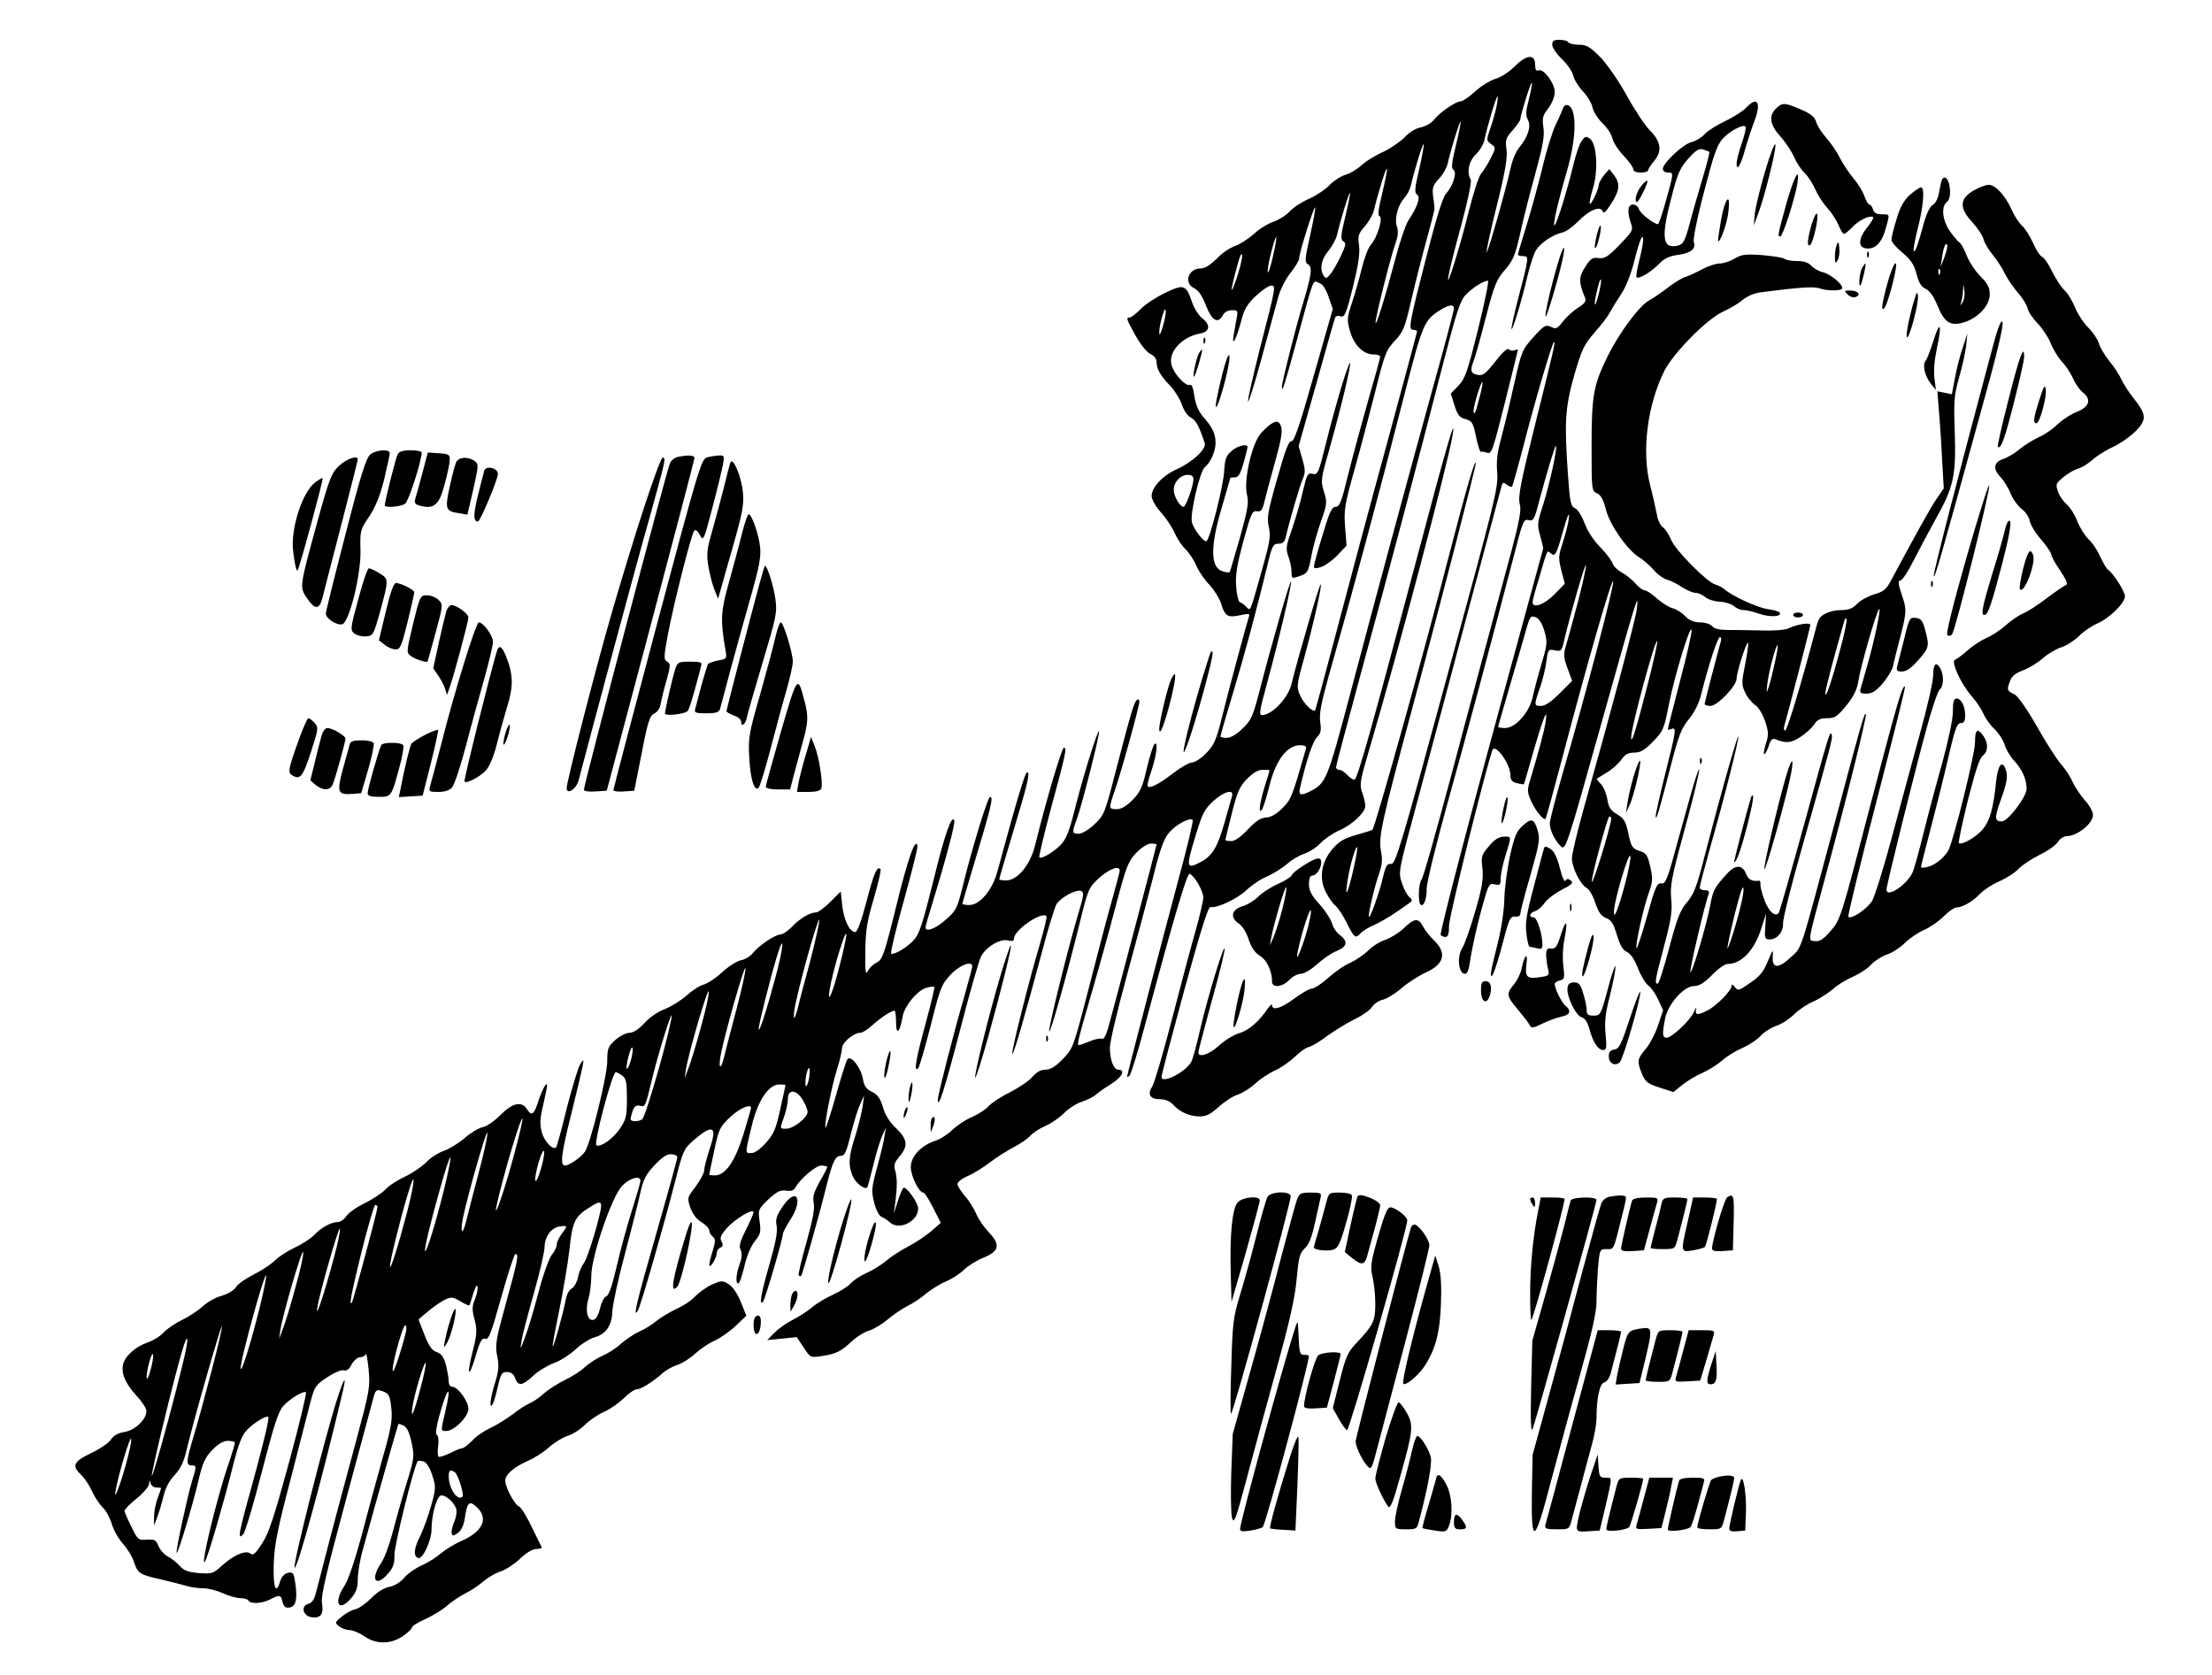 <?xml version="1.0" encoding="UTF-8" standalone="no"?>
<svg
   version="1.0"
   width="700pt"
   height="530pt"
   viewBox="0 0 900 575"
   preserveAspectRatio="xMidYMid meet"
   id="svg129"
   sodipodi:docname="sare-logo.svg"
   inkscape:version="1.3.1 (91b66b0783, 2023-11-16, custom)"
   xmlns:inkscape="http://www.inkscape.org/namespaces/inkscape"
   xmlns:sodipodi="http://sodipodi.sourceforge.net/DTD/sodipodi-0.dtd"
   xmlns="http://www.w3.org/2000/svg"
   xmlns:svg="http://www.w3.org/2000/svg">
  <defs
     id="defs129" />
  <sodipodi:namedview
     id="namedview129"
     pagecolor="#ffffff"
     bordercolor="#666666"
     borderopacity="1.0"
     inkscape:showpageshadow="2"
     inkscape:pageopacity="0.0"
     inkscape:pagecheckerboard="0"
     inkscape:deskcolor="#d1d1d1"
     inkscape:document-units="pt"
     inkscape:zoom="0.77380952"
     inkscape:cx="533.07693"
     inkscape:cy="420"
     inkscape:window-width="1600"
     inkscape:window-height="855"
     inkscape:window-x="0"
     inkscape:window-y="45"
     inkscape:window-maximized="1"
     inkscape:current-layer="svg129" />
  <g
     transform="matrix(0.1,0,0,-0.1,-96.429,866.989)"
     fill="#000000"
     stroke="none"
     id="g129">
    <path
       d="m 7280,9020 c 0,-12 18,-38 39,-58 22,-21 43,-51 46,-67 4,-17 22,-46 40,-65 18,-19 36,-49 39,-66 4,-17 22,-46 41,-64 19,-18 37,-46 40,-62 4,-16 24,-48 46,-70 21,-23 39,-47 39,-55 0,-8 12,-13 30,-13 17,0 30,4 30,9 0,5 12,23 26,40 32,39 26,78 -20,124 -18,18 -59,79 -91,137 -32,59 -80,128 -108,158 -44,44 -57,52 -89,52 -20,0 -40,5 -43,10 -3,6 -19,10 -36,10 -23,0 -29,-4 -29,-20 z"
       id="path1" />
    <path
       d="m 7126,8931 c -21,-21 -55,-44 -78,-50 -22,-7 -59,-30 -83,-52 -23,-21 -49,-39 -57,-39 -20,0 -87,-46 -110,-76 -10,-13 -34,-26 -52,-30 -20,-3 -48,-20 -67,-41 -19,-19 -59,-46 -89,-60 -30,-13 -68,-37 -85,-52 -16,-16 -46,-34 -66,-40 -20,-6 -49,-25 -65,-42 -16,-17 -53,-42 -82,-55 -30,-13 -66,-36 -80,-52 -15,-16 -45,-35 -66,-42 -22,-7 -58,-29 -80,-50 -23,-20 -57,-42 -77,-49 -19,-6 -53,-29 -74,-51 -26,-26 -48,-40 -65,-40 -52,0 -71,-61 -26,-81 16,-8 32,-31 47,-70 25,-63 49,-76 69,-39 6,12 21,20 36,20 25,0 26,-2 19,-37 -4,-21 -9,-51 -12,-68 -7,-49 13,-8 31,60 12,48 24,69 60,103 25,23 52,42 62,42 20,0 21,1 -46,-258 -28,-112 -50,-208 -48,-214 2,-6 28,76 57,183 29,107 59,217 67,246 8,28 30,71 49,95 19,24 35,50 35,58 0,22 60,213 65,208 3,-2 -7,-53 -20,-113 -22,-98 -23,-110 -9,-118 19,-11 15,-42 -21,-162 -29,-95 -85,-318 -85,-336 0,-29 11,6 64,201 69,254 61,231 87,221 15,-5 28,-24 39,-57 l 17,-49 -77,-270 c -58,-205 -80,-269 -91,-268 -11,2 -26,-37 -58,-152 -39,-136 -43,-161 -34,-198 8,-37 4,-61 -29,-177 -50,-177 -45,-164 -63,-147 -8,9 -20,17 -26,19 -6,2 -13,30 -15,63 -4,47 3,87 29,185 31,112 36,125 55,122 17,-3 23,5 31,40 6,24 24,93 41,153 32,115 35,141 21,164 -11,16 -35,5 -74,-37 -38,-39 -74,-194 -59,-253 8,-32 3,-59 -29,-175 -22,-76 -40,-139 -42,-140 -2,-2 -13,-1 -26,3 -52,13 -54,97 -6,259 19,65 35,120 35,121 0,2 8,3 19,3 14,0 22,14 35,58 9,32 16,61 16,65 0,15 -41,6 -65,-16 -22,-19 -27,-32 -30,-82 -2,-54 -56,-270 -71,-284 -9,-9 -53,47 -60,76 -9,34 32,207 52,224 24,20 44,65 44,99 0,37 -12,63 -51,107 -19,23 -30,49 -35,83 -5,35 -11,50 -19,46 -17,-6 -64,44 -74,81 -15,52 41,114 115,128 42,7 45,35 9,63 -14,11 -33,41 -41,66 -24,70 -33,73 -108,37 -36,-17 -81,-46 -100,-66 -19,-19 -40,-35 -46,-35 -15,0 -13,-6 25,-74 20,-36 46,-68 60,-74 15,-7 25,-20 25,-32 0,-29 16,-57 56,-98 18,-19 39,-53 47,-76 8,-24 23,-46 37,-53 20,-10 35,-39 56,-104 8,-23 -51,-78 -112,-105 -58,-26 -104,-74 -104,-110 0,-14 16,-42 38,-67 21,-23 46,-61 56,-84 10,-23 30,-52 43,-65 14,-13 34,-42 44,-66 10,-23 34,-59 54,-79 19,-20 40,-54 47,-75 16,-53 27,-60 78,-49 30,7 40,6 37,-2 -7,-19 -84,-303 -112,-417 -22,-89 -32,-111 -63,-142 -20,-21 -46,-38 -57,-38 -12,0 -47,-20 -79,-45 -56,-43 -93,-62 -102,-52 -3,3 4,32 16,66 21,63 27,122 11,105 -5,-5 -19,-49 -31,-99 -17,-76 -27,-96 -57,-127 -26,-26 -46,-38 -65,-38 -33,0 -34,1 -8,76 26,74 100,343 100,361 0,8 -4,12 -9,8 -12,-7 -26,-55 -87,-290 -44,-171 -47,-179 -86,-216 -24,-23 -51,-39 -65,-39 -27,0 -28,4 -7,61 23,64 95,351 90,356 -6,6 -68,-193 -101,-327 -19,-77 -34,-113 -53,-133 -29,-31 -81,-62 -89,-53 -3,2 19,92 47,198 60,220 66,248 53,248 -9,0 -74,-221 -118,-400 -20,-78 -71,-140 -117,-140 -15,0 -28,2 -28,5 0,3 25,88 55,188 61,202 72,247 58,247 -8,0 -44,-121 -121,-405 -20,-74 -71,-135 -113,-135 -16,0 -29,2 -29,5 0,3 25,88 55,188 61,203 72,247 58,247 -10,0 -74,-209 -114,-373 -20,-80 -25,-91 -67,-127 -41,-37 -82,-52 -82,-31 0,5 13,51 29,102 55,179 92,320 88,332 -9,29 -39,-54 -86,-248 -43,-173 -57,-215 -79,-238 -29,-31 -78,-60 -92,-55 -4,2 19,98 51,213 32,116 58,217 56,225 -7,39 -39,-51 -87,-248 -47,-191 -56,-215 -77,-225 -13,-6 -30,-21 -37,-34 -10,-20 -12,-8 -11,79 1,85 7,122 35,216 18,62 30,115 27,118 -14,14 -26,-13 -57,-131 -21,-81 -38,-125 -46,-125 -23,0 -46,48 -53,108 l -6,57 -42,-42 c -24,-24 -50,-43 -58,-43 -25,0 -67,-25 -99,-59 -17,-17 -37,-31 -46,-31 -22,0 -88,-45 -112,-75 -10,-13 -32,-27 -50,-30 -17,-4 -52,-26 -77,-50 -25,-23 -59,-45 -74,-49 -16,-4 -47,-24 -70,-45 -23,-20 -63,-45 -89,-55 -27,-10 -62,-34 -82,-57 -24,-25 -45,-39 -61,-39 -13,0 -39,-13 -57,-29 -30,-27 -33,-35 -33,-88 -1,-62 -68,-334 -91,-367 -16,-23 -64,-56 -81,-56 -21,0 -15,49 26,211 21,85 41,170 45,189 6,33 6,34 -8,14 -8,-12 -33,-92 -55,-178 -21,-87 -41,-160 -44,-162 -13,-13 -49,25 -58,61 -9,32 -8,55 5,110 9,39 16,74 16,80 0,20 -18,-12 -35,-62 -18,-57 -28,-64 -47,-33 -21,33 -59,25 -107,-24 -24,-24 -56,-47 -73,-50 -16,-3 -49,-23 -73,-44 -24,-21 -62,-44 -84,-52 -22,-7 -55,-28 -73,-47 -18,-18 -57,-45 -86,-58 -30,-14 -66,-37 -80,-53 -15,-15 -53,-40 -85,-56 -32,-15 -65,-39 -74,-52 -8,-13 -24,-24 -35,-24 -27,0 -68,-23 -97,-54 -14,-14 -49,-37 -78,-50 -29,-14 -65,-37 -80,-52 -16,-16 -54,-41 -86,-57 -32,-16 -65,-39 -73,-52 -8,-13 -34,-28 -58,-35 -24,-6 -59,-26 -77,-43 -19,-17 -56,-42 -82,-54 -27,-13 -61,-36 -76,-51 -14,-16 -43,-34 -64,-41 -50,-17 -94,-55 -102,-90 -8,-38 9,-77 55,-128 22,-23 40,-51 40,-62 0,-34 -46,-78 -89,-85 -26,-4 -44,-14 -55,-30 -8,-14 -45,-39 -81,-56 -73,-35 -80,-52 -39,-90 14,-14 33,-43 43,-66 10,-22 30,-52 43,-65 14,-13 30,-43 37,-67 7,-24 27,-60 45,-80 18,-20 39,-54 45,-74 16,-48 22,-52 111,-72 41,-10 89,-22 106,-27 17,-5 46,-9 66,-9 20,0 55,-9 79,-20 24,-11 56,-20 71,-20 15,0 30,-4 33,-10 9,-15 56,-12 89,5 38,20 43,19 50,-11 5,-19 12,-25 29,-22 25,3 33,36 22,103 -5,37 -9,42 -29,38 -14,-3 -26,-15 -32,-35 -17,-57 -29,-25 -26,72 3,78 15,140 69,345 35,138 72,279 81,315 16,60 21,68 67,98 28,19 57,31 67,29 13,-4 23,4 33,24 9,16 24,29 34,29 11,0 21,6 24,13 2,6 7,-22 11,-63 7,-71 4,-86 -52,-295 -33,-121 -81,-301 -107,-400 -25,-99 -51,-196 -56,-216 -6,-24 -16,-39 -30,-42 -33,-9 -22,-51 15,-55 36,-4 48,13 40,60 -4,28 19,126 97,415 56,208 106,395 112,416 8,32 13,37 31,31 33,-10 37,-17 43,-76 4,-44 -2,-80 -36,-198 -22,-80 -61,-221 -85,-314 -28,-103 -55,-184 -71,-207 -46,-70 -22,-109 29,-48 20,23 26,42 26,77 0,25 9,80 21,121 61,222 142,506 144,509 2,2 12,-1 23,-7 13,-7 23,-30 31,-69 12,-56 11,-63 -23,-173 -19,-62 -44,-152 -56,-198 -12,-46 -32,-100 -46,-120 -45,-66 -20,-100 30,-40 21,24 26,41 25,73 -2,35 81,370 95,383 3,3 13,2 24,-1 12,-4 25,-25 35,-56 15,-46 15,-54 -4,-122 -11,-40 -31,-96 -45,-125 -26,-51 -29,-83 -8,-90 18,-6 54,72 54,116 0,57 20,132 37,138 16,6 52,-23 63,-52 4,-11 1,-34 -7,-53 -8,-19 -13,-40 -11,-48 3,-12 6,-12 25,1 14,10 24,31 28,58 10,68 19,76 49,47 49,-45 25,-98 -59,-136 -29,-12 -68,-36 -87,-52 -18,-16 -53,-38 -78,-49 -25,-11 -57,-33 -71,-50 -15,-18 -39,-33 -60,-37 -22,-4 -50,-21 -74,-46 -21,-21 -50,-42 -64,-45 -15,-3 -40,-17 -56,-30 -29,-24 -29,-25 -11,-40 11,-8 30,-15 42,-15 13,0 40,-11 60,-25 49,-34 107,-33 157,0 20,14 37,30 37,35 0,6 24,21 53,34 29,13 69,37 88,53 18,17 53,40 76,52 23,11 57,34 75,50 18,15 50,34 70,40 21,7 56,30 79,52 25,24 50,39 66,39 13,0 23,3 21,8 -2,4 -21,41 -41,83 -20,42 -43,79 -51,82 -18,7 -56,78 -56,105 0,25 35,55 91,80 26,11 64,35 85,54 22,20 56,41 77,48 21,6 53,27 71,45 18,18 53,42 78,53 25,11 61,36 81,56 20,20 44,36 53,36 17,0 63,29 104,65 14,13 41,28 61,34 20,7 52,27 71,45 19,18 54,42 79,53 24,11 63,38 87,61 l 43,41 -23,57 c -14,34 -33,62 -50,72 -24,15 -30,14 -67,-2 -22,-10 -52,-32 -68,-48 -15,-17 -50,-40 -78,-52 -27,-13 -64,-35 -82,-50 -17,-14 -47,-33 -67,-41 -20,-9 -53,-31 -74,-49 -20,-19 -55,-41 -77,-50 -22,-10 -53,-30 -70,-45 -16,-16 -55,-41 -85,-55 -30,-15 -68,-40 -85,-55 -16,-15 -41,-32 -55,-38 -14,-6 -46,-26 -71,-46 -26,-19 -66,-44 -90,-55 -24,-11 -57,-33 -73,-51 -17,-17 -35,-31 -41,-31 -6,0 -28,-9 -49,-20 -22,-10 -42,-17 -47,-15 -4,3 -5,22 -2,44 3,21 1,41 -5,45 -7,4 -3,31 10,79 34,123 52,132 23,12 -18,-77 -18,-75 5,-75 32,0 90,58 90,90 0,31 -43,90 -66,90 -8,0 -14,9 -14,21 0,11 -5,41 -11,66 -9,34 -18,47 -38,54 -20,7 -32,25 -50,71 l -24,62 39,33 c 22,18 52,39 68,47 26,12 32,12 63,-6 18,-11 35,-19 37,-17 1,2 9,24 16,49 8,25 15,38 17,28 2,-9 -2,-32 -10,-51 -12,-29 -13,-42 -2,-83 11,-43 10,-59 -6,-124 -27,-103 -19,-123 10,-27 18,63 26,77 40,72 14,-4 24,23 65,170 27,96 53,175 57,175 15,0 11,-22 -37,-196 -42,-152 -46,-174 -37,-218 8,-39 7,-60 -8,-108 -20,-63 -26,-116 -10,-88 5,8 14,41 21,72 12,51 16,58 37,58 16,0 27,-8 33,-25 13,-34 30,-31 73,9 20,19 58,42 84,52 27,9 66,35 89,56 22,21 57,43 77,49 47,13 71,48 73,108 1,25 24,132 52,236 28,105 56,217 63,250 11,48 22,70 56,106 31,33 51,46 68,45 14,0 25,-6 25,-12 0,-7 -38,-145 -85,-309 -81,-282 -98,-353 -75,-314 12,20 107,352 151,524 31,122 35,132 72,165 80,70 101,62 70,-28 -12,-37 -23,-77 -23,-89 0,-12 -16,-42 -35,-68 -35,-45 -35,-47 -22,-86 9,-26 25,-47 45,-59 18,-11 32,-26 32,-34 0,-7 6,-19 14,-25 12,-10 12,-18 0,-58 -8,-25 -14,-51 -14,-57 1,-19 30,27 30,46 0,10 7,21 15,24 11,5 12,11 5,25 -8,14 -4,25 21,54 34,38 109,83 109,65 0,-6 -14,-38 -31,-72 -24,-47 -29,-66 -21,-82 6,-14 5,-32 -4,-56 -15,-41 -18,-80 -6,-80 5,0 16,32 25,71 10,43 28,84 43,102 22,27 25,36 19,79 -7,48 -6,50 35,90 35,32 48,39 72,36 20,-3 32,0 38,12 20,36 83,90 106,90 13,0 24,-3 24,-6 0,-4 -14,-31 -31,-60 -23,-42 -29,-60 -24,-87 5,-23 -5,-71 -30,-161 -20,-70 -34,-130 -31,-133 3,-4 8,-4 10,-2 5,6 70,234 101,359 28,111 37,130 64,130 12,0 21,22 37,88 12,48 29,103 38,122 l 16,35 -6,-45 c -4,-25 -17,-79 -30,-120 -28,-87 -29,-118 -10,-164 12,-28 52,-58 59,-44 2,1 12,41 24,88 11,47 28,101 36,120 l 16,35 -6,-35 c -2,-19 -16,-76 -30,-127 -23,-85 -24,-96 -12,-144 7,-28 20,-54 29,-57 8,-3 25,-14 36,-24 37,-33 114,5 114,57 0,22 -43,85 -59,85 -3,0 -14,-24 -23,-52 l -17,-53 6,45 c 8,65 8,101 -1,131 -6,20 -2,33 18,56 36,43 33,69 -13,114 -26,24 -45,54 -54,85 -11,37 -21,52 -45,64 -24,11 -32,24 -37,53 -8,46 -50,99 -63,79 -5,-7 -26,-73 -47,-148 -21,-74 -40,-133 -42,-130 -7,7 25,169 47,239 11,34 20,72 20,84 0,23 47,63 74,63 9,0 33,15 53,34 35,31 74,56 87,56 3,0 6,-21 6,-47 0,-55 15,-43 26,20 7,46 62,112 100,121 15,4 28,5 30,3 2,-2 -14,-69 -36,-150 -40,-146 -49,-200 -30,-181 5,5 28,84 51,174 39,156 44,167 82,208 38,39 87,57 87,32 0,-6 -16,-63 -34,-128 -38,-129 -106,-394 -106,-413 0,-44 27,39 90,281 39,151 78,287 86,301 19,38 78,73 109,65 18,-5 25,-2 25,8 0,34 112,111 132,91 3,-3 -10,-56 -28,-118 -42,-140 -117,-438 -111,-443 5,-5 52,158 118,405 26,101 55,193 62,205 19,28 80,61 100,53 13,-5 11,-19 -15,-104 -40,-135 -119,-455 -115,-467 4,-12 69,218 123,436 35,144 38,149 80,188 41,37 84,53 84,30 0,-6 -16,-65 -35,-133 -19,-67 -61,-228 -94,-357 -60,-231 -61,-234 -103,-277 -30,-31 -50,-43 -71,-43 -19,0 -36,-10 -53,-30 -14,-16 -54,-43 -89,-61 -35,-17 -74,-42 -87,-56 -12,-14 -43,-34 -68,-45 -25,-10 -61,-34 -80,-52 -19,-19 -51,-39 -70,-45 -58,-19 -100,-64 -100,-107 0,-36 33,-104 51,-104 5,0 23,-28 40,-62 l 31,-61 -39,-34 c -21,-18 -64,-47 -95,-63 -31,-16 -72,-43 -90,-59 -18,-15 -53,-37 -78,-48 -25,-11 -54,-30 -65,-43 -11,-12 -43,-32 -71,-45 -27,-12 -66,-35 -85,-51 -18,-16 -55,-39 -80,-52 -26,-13 -59,-37 -75,-53 l -28,-29 60,6 60,6 28,-42 c 27,-42 28,-42 74,-35 58,9 77,18 122,60 19,18 51,38 71,44 20,6 54,27 75,45 21,18 58,43 81,55 23,11 57,34 75,50 18,15 54,38 80,49 26,11 60,33 75,49 16,15 51,37 78,48 65,26 71,53 22,104 -19,20 -42,53 -51,75 -9,21 -29,54 -46,72 -16,19 -30,41 -30,49 0,8 19,23 43,33 23,10 63,35 89,55 26,20 69,47 95,61 26,13 57,34 68,46 11,13 39,31 62,41 24,10 58,34 77,53 19,19 52,40 73,46 21,7 47,20 58,30 11,10 39,29 63,44 42,26 56,56 27,56 -20,0 -35,40 -35,91 0,22 31,153 69,292 38,138 86,319 107,401 29,117 44,157 66,182 28,32 84,62 95,50 3,-3 -22,-110 -57,-238 -71,-265 -210,-798 -210,-806 0,-3 5,-1 10,4 6,6 35,100 64,210 115,429 170,614 180,611 19,-6 56,-69 56,-96 0,-14 -14,-73 -30,-131 -17,-58 -60,-219 -96,-359 -36,-140 -73,-265 -81,-278 -22,-33 -10,-53 30,-53 22,0 41,-8 53,-21 28,-31 68,-49 109,-49 27,0 45,9 78,39 23,21 58,44 78,50 20,7 52,27 71,45 19,18 55,42 80,53 24,11 60,36 80,55 19,19 45,38 59,41 13,4 47,24 74,45 28,20 76,50 108,66 32,15 65,38 73,51 9,13 29,27 45,30 16,4 51,25 77,48 26,22 70,50 98,63 74,33 86,79 33,130 -17,16 -37,41 -45,57 -19,36 -35,34 -79,-8 -20,-19 -53,-39 -73,-46 -21,-6 -53,-26 -72,-45 -19,-18 -52,-40 -72,-49 -21,-8 -60,-35 -88,-60 -28,-25 -59,-45 -68,-45 -10,0 -41,-18 -71,-40 -53,-40 -91,-51 -91,-28 0,7 -7,1 -17,-12 -34,-52 -79,-91 -116,-101 -21,-6 -58,-28 -82,-50 -40,-37 -85,-52 -85,-28 0,6 25,101 55,211 31,110 54,205 52,211 -5,15 -73,-212 -101,-334 -13,-59 -29,-116 -35,-127 -23,-42 -121,-92 -121,-61 0,8 42,167 93,354 66,240 97,339 106,337 26,-6 107,32 146,68 22,21 60,47 86,57 25,11 61,34 80,50 18,17 50,35 70,42 20,6 49,25 65,42 16,17 49,40 74,51 56,24 110,75 109,102 0,12 -6,36 -13,55 -11,31 -8,48 31,180 115,388 316,1147 337,1271 16,95 -23,-39 -128,-435 -197,-742 -259,-965 -271,-965 -7,0 -20,9 -30,20 -10,11 -24,20 -32,20 -7,0 -13,5 -13,11 0,6 47,182 104,392 110,401 221,820 331,1247 55,213 70,259 93,283 27,28 72,57 90,57 5,0 -13,-89 -40,-197 -43,-174 -53,-202 -80,-230 l -31,-32 15,-48 c 12,-39 21,-50 45,-56 27,-8 31,-15 43,-73 7,-34 16,-62 19,-60 3,2 15,0 26,-4 18,-6 23,9 72,204 29,116 53,213 53,215 0,2 -6,1 -14,-2 -7,-3 -18,-1 -23,4 -6,6 -27,-13 -55,-50 -40,-50 -50,-58 -72,-54 -29,6 -31,17 -15,60 6,15 28,94 49,176 34,130 43,152 77,191 33,38 42,58 62,147 12,56 40,166 62,245 30,110 38,152 33,187 -6,39 -3,50 20,79 15,20 26,48 26,66 0,35 -45,96 -66,88 -10,-4 -14,3 -14,24 0,44 -36,40 -84,-9 z m 59,-132 c -13,-50 -14,-67 -4,-85 14,-27 0,-69 -36,-113 -12,-14 -28,-51 -34,-81 -22,-98 -95,-353 -98,-344 -2,6 17,92 42,192 34,137 43,192 39,225 -6,39 -3,48 25,79 17,20 31,40 31,44 0,17 43,154 47,150 2,-2 -3,-32 -12,-67 z m -131,-26 c -4,-21 -15,-62 -25,-90 -18,-52 -17,-53 2,-67 20,-14 20,-14 -1,-57 -12,-24 -30,-53 -40,-64 -9,-11 -31,-78 -49,-150 -36,-146 -94,-331 -84,-270 3,22 27,118 53,212 27,100 43,178 38,185 -17,28 -8,74 21,102 16,15 32,42 35,59 9,46 48,177 53,177 2,0 1,-17 -3,-37 z m -166,-162 c -17,-71 -20,-94 -10,-100 16,-10 -2,-66 -31,-98 -13,-15 -39,-99 -77,-247 -72,-280 -77,-306 -56,-306 9,0 16,-3 16,-6 0,-3 -56,-211 -124,-462 -69,-251 -161,-596 -206,-767 -45,-170 -83,-311 -85,-313 -9,-9 -46,27 -60,59 -16,35 -16,40 13,145 40,146 76,304 70,309 -4,5 -91,-292 -119,-406 -12,-50 -65,-111 -106,-124 -30,-8 -30,-7 11,144 46,169 98,392 93,397 -4,5 -77,-247 -127,-441 -28,-108 -35,-124 -70,-157 -24,-24 -49,-38 -65,-38 -14,0 -25,3 -25,6 0,4 22,81 50,173 50,166 98,345 140,519 20,84 24,92 46,92 18,0 25,7 30,28 13,58 54,199 67,231 13,30 13,41 0,86 l -15,52 72,254 c 39,140 73,260 76,267 2,8 12,11 23,7 16,-5 22,8 50,119 22,90 29,137 25,169 -6,39 -3,48 23,78 17,19 33,48 37,64 15,64 49,175 53,171 3,-2 -6,-46 -18,-97 -16,-65 -20,-94 -12,-96 16,-6 -9,-88 -35,-117 -11,-11 -27,-55 -37,-96 -10,-41 -28,-104 -40,-140 -20,-60 -21,-69 -8,-115 16,-57 54,-95 96,-95 15,0 27,-4 27,-9 0,-5 -22,-85 -49,-178 -26,-92 -63,-228 -81,-300 -27,-111 -35,-133 -51,-133 -15,0 -25,-20 -48,-97 -17,-54 -33,-111 -37,-127 -7,-28 -6,-29 22,-22 16,4 46,25 68,47 l 39,41 -6,76 c -5,69 -2,90 38,232 24,85 62,229 85,320 38,152 44,168 79,205 34,36 41,52 66,160 15,66 43,176 62,245 19,69 35,130 34,135 0,6 -3,28 -6,50 -4,33 0,44 24,70 16,16 31,44 35,60 13,57 49,175 53,172 2,-2 -7,-46 -19,-96 z m -149,-96 c -19,-79 -20,-98 -9,-105 15,-9 2,-49 -35,-104 -11,-17 -36,-89 -54,-159 -40,-152 -79,-278 -80,-257 -1,19 62,270 82,325 10,28 11,48 5,65 -11,30 3,87 30,116 10,11 22,33 26,49 15,65 49,175 53,171 2,-2 -6,-47 -18,-101 z m -301,-194 c -19,-78 -20,-93 -8,-101 12,-7 10,-16 -9,-57 -12,-26 -31,-59 -41,-73 -17,-21 -21,-23 -30,-10 -17,27 -11,65 18,100 16,19 32,49 36,65 14,61 49,175 53,172 2,-2 -7,-46 -19,-96 z m -294,-160 c -9,-40 -18,-70 -21,-67 -3,3 2,37 12,76 10,39 19,69 22,67 2,-3 -4,-37 -13,-76 z m -148,-91 c -28,-80 -27,-56 2,50 9,36 18,56 20,45 2,-12 -9,-54 -22,-95 z m 884,-123 c 0,-8 -38,-152 -85,-320 -102,-369 -226,-828 -341,-1262 -88,-332 -95,-349 -156,-381 -39,-20 -51,-18 -45,9 25,110 52,192 69,209 16,16 19,28 14,62 -5,32 3,75 34,186 102,359 202,729 309,1149 74,288 80,301 146,342 35,22 55,24 55,6 z m -1184,-72 c -9,-31 -15,-41 -15,-26 -1,29 23,112 26,91 2,-8 -3,-37 -11,-65 z m 1288,-290 c -15,-61 -24,-80 -24,-53 0,21 31,121 36,116 2,-3 -3,-31 -12,-63 z M 5820,7252 c 0,-27 -31,-112 -40,-112 -15,0 -40,43 -40,69 0,32 27,61 57,61 16,0 23,-6 23,-18 z m 457,-1099 c -56,-195 -59,-203 -95,-239 -25,-25 -47,-37 -66,-38 -22,-1 -42,-14 -74,-48 -29,-31 -53,-48 -68,-48 -13,0 -24,2 -24,5 0,2 12,51 26,107 22,87 31,109 62,141 25,25 45,37 64,37 15,0 28,-1 28,-2 0,-2 -9,-32 -20,-66 -22,-71 -27,-120 -9,-90 5,10 19,55 30,100 25,98 71,158 122,158 23,0 28,-4 24,-17 z m -300,-190 c -3,-10 -17,-61 -32,-113 -28,-97 -49,-131 -97,-156 -58,-30 -59,-22 -18,112 26,86 35,104 71,137 44,40 85,50 76,20 z m -307,-197 c 0,-5 -169,-646 -196,-743 -10,-35 -19,-51 -27,-47 -7,2 -30,-2 -50,-11 -20,-8 -39,-15 -43,-15 -9,0 -4,20 54,220 28,96 72,254 97,350 42,159 50,178 83,213 21,21 46,37 59,37 13,0 23,-2 23,-4 z M 4260,5289 c -23,-84 -46,-171 -51,-193 -17,-65 -21,-32 -4,40 29,129 90,339 93,323 1,-8 -16,-85 -38,-170 z m 121,-14 c -32,-129 -58,-178 -35,-68 18,82 57,208 62,195 1,-5 -10,-63 -27,-127 z m -265,-62 c -35,-129 -64,-217 -65,-198 -1,14 44,194 71,285 37,124 32,50 -6,-87 z m -156,-120 c -23,-87 -46,-175 -51,-197 -15,-56 -23,-36 -10,26 20,94 94,353 98,341 3,-7 -14,-83 -37,-170 z m -144,-70 c -19,-71 -42,-146 -51,-168 l -15,-40 5,35 c 9,62 89,336 93,318 2,-10 -12,-75 -32,-145 z m -171,-168 c -31,-109 -61,-203 -68,-207 -17,-11 -47,-10 -47,1 0,5 4,21 9,35 7,18 15,23 30,19 21,-5 21,-5 51,120 27,108 75,260 77,247 2,-8 -21,-105 -52,-215 z m -115,29 c -17,-51 -23,-35 -8,22 7,27 14,41 16,31 2,-9 -2,-33 -8,-53 z m 726,-70 c -4,-20 -10,-34 -13,-30 -3,3 -2,21 1,42 4,20 10,34 13,30 3,-3 2,-21 -1,-42 z m -760,12 c 16,-12 19,-27 19,-94 0,-73 -3,-84 -30,-124 -29,-41 -75,-73 -94,-66 -13,5 64,298 79,298 3,0 15,-6 26,-14 z m 664,-39 c 0,-2 -9,-45 -21,-97 -17,-79 -26,-101 -57,-136 -22,-25 -46,-43 -59,-43 -28,-1 -28,-6 -1,107 25,106 69,172 114,172 13,0 24,-1 24,-3 z m 70,-59 c 11,-18 20,-40 20,-50 0,-23 -57,-68 -86,-68 -28,0 -28,-3 -9,50 8,23 15,55 15,71 0,41 34,39 60,-3 z m -210,-34 c 0,-3 -14,-52 -31,-107 -34,-110 -73,-167 -116,-167 -13,0 -23,1 -23,3 0,2 9,45 20,97 19,90 23,97 66,138 39,36 84,55 84,36 z m -950,-136 c -33,-132 -84,-292 -88,-280 -2,6 20,95 49,198 53,184 80,242 39,82 z m -160,-135 c -23,-87 -46,-175 -51,-197 -15,-56 -23,-36 -10,26 20,94 94,353 98,341 3,-7 -14,-83 -37,-170 z m 254,20 c -9,-32 -19,-52 -22,-44 -2,7 4,41 14,75 10,33 20,53 22,44 2,-10 -4,-44 -14,-75 z m -394,-84 c -33,-133 -70,-253 -76,-247 -5,5 21,114 63,262 20,71 38,125 40,119 2,-6 -10,-66 -27,-134 z m -149,-87 c -37,-141 -69,-242 -70,-222 -1,18 40,185 71,289 34,115 33,65 -1,-67 z m 949,126 c 0,-7 -16,-61 -34,-119 -19,-59 -47,-161 -62,-227 -19,-82 -33,-122 -43,-124 -8,-2 -19,-23 -25,-48 -7,-29 -17,-46 -28,-48 -24,-5 -34,40 -19,88 6,20 11,61 11,90 0,80 84,325 126,368 32,32 74,43 74,20 z m -160,-102 c 0,-33 -54,-213 -70,-233 -10,-13 -21,-39 -24,-58 -4,-19 -15,-39 -25,-45 -11,-5 -22,-26 -25,-47 -11,-56 -49,-194 -53,-189 -2,2 10,66 26,144 16,77 35,189 42,248 12,117 22,137 84,175 36,23 45,24 45,5 z m -910,-5 c 0,-16 -99,-383 -104,-389 -12,-12 -4,29 40,210 26,103 51,188 55,188 5,0 9,-4 9,-9 z m 751,-107 c -11,-15 -21,-34 -21,-44 0,-10 -9,-29 -21,-44 -11,-14 -36,-83 -54,-153 -19,-71 -43,-153 -55,-183 -19,-51 -20,-52 -14,-15 3,22 26,109 50,194 24,84 44,170 44,190 1,42 27,78 61,83 33,5 34,3 10,-28 z m -930,-106 c -39,-145 -73,-245 -66,-198 8,56 88,335 92,323 3,-7 -9,-63 -26,-125 z m -155,-115 c -19,-71 -42,-146 -51,-168 l -15,-40 5,35 c 9,62 89,336 93,318 2,-10 -12,-75 -32,-145 z m -146,-84 c -33,-133 -70,-253 -76,-247 -5,5 21,114 63,262 20,71 38,125 40,119 2,-6 -10,-66 -27,-134 z m -194,-251 c -25,-95 -58,-218 -75,-273 -30,-101 -31,-115 -5,-115 18,0 18,-5 -1,-66 -19,-63 -67,-286 -62,-290 5,-6 63,186 88,291 17,75 27,96 57,128 25,25 45,37 64,37 15,0 28,-4 28,-8 0,-5 -11,-42 -25,-83 -49,-141 -120,-438 -96,-399 12,21 73,229 111,380 24,95 38,132 58,153 28,30 81,62 88,54 6,-5 -31,-152 -82,-334 -19,-68 -34,-131 -34,-140 0,-15 2,-15 14,-3 8,8 42,123 76,255 51,197 67,245 88,268 29,30 78,60 91,55 4,-2 -26,-129 -68,-283 -61,-224 -83,-291 -110,-332 -27,-42 -37,-51 -47,-42 -19,16 -68,-5 -117,-49 -35,-32 -40,-34 -94,-30 -43,4 -61,10 -77,29 -12,13 -33,30 -48,38 -15,7 -32,27 -39,43 -10,25 -16,28 -47,26 -35,-3 -37,-1 -63,52 -15,30 -28,60 -28,65 0,6 21,28 49,50 27,22 50,49 51,60 1,17 2,17 6,3 2,-10 13,-18 24,-18 10,0 19,-1 19,-2 0,-2 -7,-21 -15,-43 -8,-22 -14,-56 -14,-75 v -35 l 15,40 c 8,22 19,60 25,85 6,27 23,59 43,80 25,26 38,53 50,105 28,119 139,505 143,501 3,-2 -16,-82 -41,-178 z m 790,155 c -19,-76 -48,-164 -53,-159 -9,8 39,186 50,186 5,0 6,-12 3,-27 z m -901,-99 c -33,-143 -129,-497 -133,-486 -3,11 91,401 124,510 22,74 28,59 9,-24 z m -139,-59 c -9,-31 -15,-41 -15,-26 -1,29 23,112 26,91 2,-8 -3,-37 -11,-65 z m 1099,-71 c -26,-101 -42,-136 -32,-73 8,52 47,182 53,176 3,-3 -6,-49 -21,-103 z M 1475,3238 c -27,-95 -51,-151 -39,-93 15,76 59,218 62,203 2,-10 -9,-60 -23,-110 z m 1340,-26 c 13,-8 39,-92 31,-99 -20,-20 -56,33 -56,83 0,25 7,29 25,16 z"
       id="path2" />
    <path
       d="m 6422,7628 c -17,-57 -46,-161 -63,-231 -30,-120 -33,-128 -54,-123 -20,5 -23,-1 -40,-72 -9,-42 -30,-111 -44,-153 -24,-67 -26,-80 -15,-110 7,-19 13,-46 13,-61 1,-32 -1,-31 38,-18 27,10 31,17 42,75 6,36 24,100 39,143 26,74 27,80 13,124 -14,45 -13,51 27,190 45,161 85,328 79,334 -2,2 -18,-42 -35,-98 z"
       id="path3" />
    <path
       d="m 8069,8764 c -13,-14 -51,-38 -84,-54 -33,-15 -71,-39 -84,-53 -13,-14 -37,-29 -54,-33 -33,-7 -117,-85 -117,-109 0,-9 9,-15 21,-15 24,0 24,1 -12,-127 -13,-46 -26,-83 -29,-83 -16,0 -73,44 -77,61 -3,10 -14,19 -24,19 -22,0 -25,-29 -9,-76 10,-28 7,-33 -46,-88 -48,-49 -61,-57 -85,-54 -24,4 -33,-1 -55,-36 -27,-41 -27,-63 0,-127 5,-12 -3,-23 -29,-39 -19,-12 -47,-37 -61,-55 -23,-30 -28,-33 -49,-23 -22,10 -29,6 -72,-42 -46,-51 -48,-57 -79,-194 -17,-78 -41,-176 -52,-218 -16,-56 -20,-93 -16,-140 5,-59 -9,-114 -204,-828 -189,-697 -210,-765 -228,-763 -16,2 -22,-8 -33,-55 -15,-63 -51,-165 -57,-160 -5,5 23,124 42,178 12,34 14,56 7,90 -11,57 3,119 130,590 106,391 257,976 256,987 -2,23 -39,-104 -105,-359 -101,-395 -306,-1126 -316,-1133 -2,-1 -31,-10 -66,-20 -49,-14 -71,-27 -97,-58 -45,-53 -55,-118 -26,-175 11,-22 29,-47 38,-54 10,-7 31,-39 47,-71 30,-61 36,-65 56,-42 7,8 32,24 56,34 24,11 65,35 91,53 26,18 52,36 57,40 7,5 5,12 -5,20 -9,7 -23,33 -31,58 -15,45 -14,47 64,335 43,160 137,511 208,780 72,270 133,496 135,504 4,11 8,11 20,1 9,-7 18,-10 21,-8 3,3 25,82 49,174 43,169 113,405 121,413 9,9 1,-27 -72,-319 -64,-256 -74,-309 -66,-340 8,-31 -4,-82 -80,-360 -48,-179 -138,-511 -198,-739 -61,-228 -115,-421 -122,-428 -12,-15 -15,-89 -4,-101 12,-12 26,22 25,63 -1,22 38,180 85,350 76,272 169,619 277,1033 29,114 34,123 53,118 19,-5 24,3 44,82 32,119 64,224 67,220 7,-7 -26,-156 -51,-236 -25,-77 -26,-86 -13,-130 7,-26 13,-49 12,-52 -1,-3 -49,-179 -107,-392 -170,-618 -315,-1171 -310,-1180 3,-4 12,-8 20,-8 10,0 14,13 14,47 0,35 144,617 176,712 11,32 74,-55 74,-102 0,-18 7,-27 26,-31 15,-4 27,-6 29,-4 1,2 18,61 38,131 40,139 60,189 50,122 -5,-35 -28,-121 -66,-247 -9,-30 -8,-43 8,-77 17,-38 51,-79 58,-70 2,2 34,119 71,259 100,380 200,727 204,707 4,-19 -115,-472 -203,-772 -30,-104 -55,-200 -55,-213 0,-28 21,-71 46,-94 18,-16 24,1 158,480 148,528 160,567 150,487 -5,-45 -98,-393 -220,-827 -24,-87 -44,-172 -44,-188 0,-38 34,-106 59,-120 11,-5 27,-33 36,-61 13,-39 24,-54 44,-62 21,-8 30,-22 44,-69 13,-42 24,-62 41,-69 16,-8 31,-31 45,-67 12,-31 31,-62 42,-70 11,-7 29,-33 40,-57 l 20,-43 -21,-63 c -12,-35 -35,-78 -51,-96 -33,-39 -35,-49 -14,-100 14,-33 23,-40 72,-56 l 56,-18 36,29 c 20,16 56,38 82,49 25,11 61,34 80,50 18,17 56,40 82,51 27,12 61,34 75,50 15,16 44,34 65,41 21,7 53,28 71,46 18,18 53,42 78,52 24,11 60,34 79,50 18,17 56,40 82,51 27,12 61,34 75,50 15,16 44,34 65,41 21,7 53,28 71,46 18,18 53,42 78,53 25,11 61,36 81,56 20,20 43,36 52,36 24,0 67,25 95,55 14,15 49,38 78,51 30,13 66,36 80,52 15,15 53,40 85,56 32,15 65,39 74,52 8,13 24,24 35,24 44,0 108,51 108,87 0,12 -15,40 -34,60 -18,21 -40,54 -49,74 -8,19 -29,52 -48,73 -18,21 -62,90 -98,154 -38,67 -76,121 -89,128 -32,16 -33,18 -21,51 7,23 21,35 53,47 24,9 61,31 82,50 21,18 56,39 77,45 21,7 53,28 72,47 18,18 51,40 72,49 49,21 113,83 113,111 0,20 -48,95 -69,108 -6,4 -19,27 -31,52 -11,25 -32,58 -48,72 -15,15 -36,48 -46,74 -10,26 -29,56 -42,67 -13,11 -30,34 -36,52 -11,31 -9,34 22,60 18,15 44,30 58,34 14,3 42,20 61,37 19,17 58,41 85,53 28,13 68,41 90,63 46,48 44,67 -9,134 -19,24 -41,58 -50,77 -8,19 -31,53 -50,76 -18,23 -37,55 -41,70 -4,15 -23,44 -43,64 -20,20 -44,57 -54,82 -10,25 -28,56 -42,69 -13,12 -36,47 -51,77 -14,30 -33,57 -41,60 -8,3 -25,29 -37,57 -13,28 -33,60 -45,70 -12,11 -31,40 -42,65 -25,57 -66,101 -93,101 -12,0 -39,-10 -61,-23 -58,-33 -60,-71 -6,-129 22,-24 43,-56 46,-70 4,-15 21,-44 39,-65 17,-21 39,-55 48,-75 10,-20 33,-54 51,-75 19,-21 37,-50 41,-65 3,-15 22,-43 41,-62 19,-20 42,-54 52,-78 9,-24 30,-59 47,-78 18,-19 38,-51 46,-70 8,-19 25,-43 37,-53 38,-30 30,-59 -23,-81 -26,-10 -61,-34 -79,-51 -18,-18 -52,-42 -76,-52 -24,-11 -59,-33 -78,-49 -19,-16 -48,-33 -65,-39 -40,-13 -44,-40 -13,-73 14,-15 33,-45 42,-68 9,-23 29,-50 44,-62 16,-11 31,-34 34,-50 3,-16 24,-51 47,-76 22,-26 40,-53 40,-59 0,-7 16,-37 37,-67 24,-36 32,-55 24,-58 -7,-2 -42,-26 -78,-53 -35,-27 -79,-56 -98,-63 -18,-8 -50,-30 -71,-49 -22,-19 -56,-42 -78,-51 -21,-9 -55,-31 -76,-50 -20,-18 -43,-35 -51,-38 -19,-6 24,-99 68,-149 18,-20 39,-52 47,-70 8,-19 28,-47 45,-63 17,-16 36,-45 42,-65 6,-20 24,-49 40,-66 31,-34 49,-74 49,-112 0,-33 -76,-133 -101,-133 -30,0 -30,15 -4,88 26,71 30,98 19,126 -14,37 -31,14 -38,-51 -11,-111 -26,-163 -57,-198 -28,-31 -84,-63 -95,-53 -2,3 14,81 37,174 30,118 48,173 61,182 22,16 23,50 2,80 -24,34 -34,26 -34,-28 0,-47 -87,-397 -108,-437 -16,-30 -55,-61 -84,-68 -16,-4 -28,-4 -28,-1 0,4 18,73 39,154 21,81 54,211 72,290 27,118 36,142 51,142 13,0 18,8 18,31 0,38 -16,69 -35,69 -11,0 -15,-13 -15,-53 0,-32 -18,-116 -44,-212 -25,-88 -59,-216 -76,-285 -17,-69 -36,-137 -42,-153 -20,-51 -108,-112 -108,-74 0,18 114,477 162,652 22,83 47,155 54,161 17,13 18,57 4,85 -18,32 -30,21 -30,-25 0,-25 -23,-127 -51,-228 -28,-101 -79,-290 -114,-421 -35,-131 -73,-253 -84,-271 -21,-33 -85,-76 -96,-64 -4,3 48,214 114,469 66,255 119,465 116,467 -10,10 -31,-64 -144,-494 -115,-442 -118,-453 -157,-498 -30,-35 -45,-45 -64,-43 -31,3 -33,-14 40,257 81,297 172,662 166,667 -6,6 -16,-27 -125,-437 -149,-556 -134,-509 -181,-553 -50,-47 -76,-46 -73,3 3,32 1,31 -20,-19 -17,-42 -33,-62 -72,-88 -46,-32 -50,-33 -62,-17 -7,10 -13,13 -13,6 0,-20 -61,-82 -100,-102 -40,-20 -51,-18 -44,8 2,10 -2,3 -10,-14 -17,-36 -90,-104 -111,-104 -17,0 -18,15 -6,77 11,59 76,132 116,133 23,0 42,12 75,45 24,25 52,45 63,45 56,0 108,54 136,140 l 21,65 -3,-52 c -4,-49 -2,-53 18,-53 30,0 56,31 54,66 -1,16 34,157 79,314 117,413 124,440 119,453 -7,17 -7,18 -113,-368 -53,-192 -99,-354 -103,-358 -15,-16 -39,6 -57,51 -10,26 -17,55 -17,64 1,10 -1,17 -5,17 -27,-4 -44,4 -52,25 -16,42 -45,42 -82,0 -50,-56 -54,-64 -66,-129 -17,-86 -75,-281 -80,-267 -3,11 59,278 75,318 3,9 -2,14 -16,14 -12,0 -21,5 -21,11 0,7 20,82 44,168 55,192 118,442 113,447 -4,5 -79,-261 -136,-483 -33,-128 -44,-159 -73,-192 -27,-32 -40,-64 -72,-185 -21,-80 -42,-146 -47,-146 -13,0 -12,9 26,153 29,108 34,143 29,192 -5,52 1,86 50,265 56,205 83,329 49,225 -9,-27 -39,-135 -68,-240 -46,-171 -53,-190 -71,-187 -18,2 -25,-13 -58,-133 -21,-75 -41,-134 -43,-131 -7,7 28,166 49,223 17,47 18,59 7,108 -11,48 -16,56 -44,65 -29,10 -34,16 -45,70 -11,51 -18,62 -46,79 -27,16 -35,29 -40,62 -4,23 -16,51 -26,61 -11,11 -18,21 -16,22 1,1 20,13 40,25 21,12 47,36 59,52 15,22 28,29 53,29 25,0 42,10 76,45 41,42 45,50 65,153 25,124 87,325 92,301 2,-9 -19,-102 -47,-207 -27,-106 -50,-194 -50,-197 0,-2 7,-2 15,1 21,9 20,-3 -25,-181 -22,-88 -40,-166 -39,-175 1,-21 14,22 59,198 34,131 44,159 75,197 23,28 42,65 51,102 29,117 67,233 76,233 5,0 7,-8 4,-17 -13,-46 -66,-249 -66,-255 0,-5 11,-8 24,-8 28,0 106,82 106,110 0,26 40,153 47,147 2,-3 -3,-42 -12,-87 -15,-75 -15,-84 0,-116 9,-19 27,-41 40,-50 14,-9 31,-37 41,-66 14,-43 15,-56 4,-89 -7,-22 -11,-42 -8,-45 3,-3 11,11 18,31 9,28 16,35 29,29 42,-17 63,-15 101,10 22,14 47,37 56,51 12,19 25,25 53,25 31,0 41,7 78,52 29,36 43,65 48,97 9,59 73,283 85,295 10,10 -21,-138 -51,-239 -11,-38 -22,-78 -25,-87 -4,-14 1,-18 25,-18 22,0 38,10 66,42 19,23 38,54 41,68 3,14 14,61 26,105 31,119 31,126 10,188 -15,45 -16,57 -6,57 8,0 32,37 55,83 23,45 63,120 89,167 73,129 83,176 78,349 -5,131 -3,154 17,226 13,45 26,103 29,130 l 5,50 -18,-55 c -11,-30 -25,-86 -32,-123 l -13,-69 -29,6 -30,6 6,-77 c 4,-43 10,-132 13,-198 l 7,-120 -31,-45 c -26,-39 -83,-142 -186,-334 -17,-32 -30,-42 -66,-52 -26,-8 -57,-25 -70,-39 -17,-18 -34,-25 -62,-25 -40,0 -77,-14 -91,-34 -4,-6 -12,-29 -17,-51 -51,-194 -114,-405 -122,-405 -5,0 -7,8 -4,18 18,63 106,403 106,411 0,12 -52,4 -90,-14 -15,-6 -60,-10 -110,-8 -47,1 -108,2 -136,2 -34,0 -55,5 -64,16 -7,8 -28,15 -49,15 -25,0 -43,8 -60,25 -13,14 -35,28 -50,32 -14,3 -43,21 -64,39 -20,19 -43,34 -50,34 -8,0 -26,13 -40,30 -15,16 -40,36 -56,44 -16,9 -33,25 -36,37 -4,11 -26,41 -50,65 -26,26 -51,65 -63,96 -11,30 -28,57 -39,62 -18,8 -21,24 -29,135 -15,216 -12,273 25,405 31,106 39,124 83,175 28,31 57,70 65,86 9,17 29,49 45,73 16,24 38,78 50,125 22,89 37,126 38,93 0,-11 -7,-48 -16,-84 -9,-35 -14,-66 -11,-68 9,-9 60,22 91,54 21,22 41,32 77,37 53,7 75,25 65,52 -4,10 14,101 41,202 38,148 53,192 75,217 28,32 84,62 94,51 4,-3 -3,-34 -15,-68 -12,-35 -21,-71 -21,-82 0,-34 17,-8 34,55 10,35 27,87 38,116 30,77 13,105 -33,56 z m -150,-180 c 2,-2 -10,-50 -27,-106 -17,-57 -41,-140 -53,-186 -19,-71 -26,-83 -47,-89 -64,-16 -71,32 -26,200 23,91 34,116 67,153 31,35 44,43 61,38 11,-4 23,-8 25,-10 z m -449,-574 c -7,-28 -14,-49 -16,-47 -3,2 1,27 8,55 6,29 13,50 16,47 2,-2 -1,-27 -8,-55 z m -126,-937 c -4,-21 -15,-60 -24,-88 -15,-44 -15,-56 -3,-104 l 14,-54 -42,-43 c -41,-42 -89,-59 -89,-32 0,7 11,50 26,97 36,124 32,115 49,101 17,-14 22,-4 51,98 19,69 29,82 18,25 z m 42,-314 c -20,-74 -41,-154 -49,-179 -12,-40 -12,-50 5,-97 l 19,-51 -51,-51 c -34,-34 -59,-51 -75,-51 -30,0 -30,2 -5,74 11,32 23,80 26,108 7,48 8,50 35,44 26,-5 28,-3 39,47 23,98 84,310 87,300 2,-5 -12,-70 -31,-144 z m -138,-124 c 13,-46 12,-54 -12,-135 -14,-47 -30,-107 -36,-135 -14,-63 -70,-125 -112,-125 -15,0 -28,2 -28,5 0,3 22,80 49,172 27,93 57,194 65,225 15,52 18,56 38,49 14,-5 26,-24 36,-56 z m 1203,-77 c -33,-125 -59,-201 -60,-178 -1,12 33,143 77,295 3,11 7,14 9,8 3,-7 -9,-63 -26,-125 z m -785,-149 c -45,-175 -64,-237 -65,-209 -2,38 100,412 106,393 2,-6 -16,-88 -41,-184 z m 519,95 c -8,-38 -19,-82 -25,-99 -9,-27 -9,-25 -5,15 6,51 36,163 42,157 2,-2 -3,-35 -12,-73 z m -665,-631 c 0,-29 -78,-281 -79,-258 -2,20 64,265 71,265 5,0 8,-3 8,-7 z M 6475,5684 c -8,-38 -19,-82 -25,-99 -17,-50 -3,56 16,121 22,76 28,62 9,-22 z m 1101,-79 c -26,-97 -45,-146 -45,-115 -1,44 62,255 67,228 2,-9 -8,-60 -22,-113 z m 453,-156 c -17,-60 -34,-108 -36,-105 -2,2 11,64 29,137 21,85 34,124 36,106 2,-15 -11,-77 -29,-138 z"
       id="path4" />
    <path
       d="m 7324,8762 c -3,-9 -16,-39 -30,-67 -13,-27 -38,-106 -54,-175 -17,-69 -46,-175 -65,-236 -19,-62 -35,-115 -35,-118 0,-3 10,-6 21,-6 25,0 25,-3 -20,-174 -17,-66 -29,-121 -27,-123 5,-5 41,113 65,216 11,46 27,94 36,107 19,29 69,62 106,70 14,3 42,23 63,44 45,47 91,66 101,43 4,-12 13,-4 35,31 35,54 37,81 11,116 l -19,24 -21,-24 c -11,-14 -20,-30 -21,-36 0,-20 -31,-86 -37,-81 -3,3 3,31 12,61 23,72 16,183 -11,203 -16,12 -21,11 -34,-8 -9,-11 -24,-55 -34,-97 -23,-97 -65,-234 -76,-246 -11,-11 12,91 50,221 39,134 41,253 4,267 -9,3 -17,-2 -20,-12 z"
       id="path5" />
    <path
       d="m 8190,8760 c -30,-30 -25,-65 18,-113 21,-23 46,-61 56,-84 10,-23 29,-52 43,-65 13,-12 33,-43 44,-68 11,-25 33,-58 49,-75 15,-16 35,-47 44,-67 8,-21 19,-38 23,-38 4,0 21,14 37,31 28,28 71,47 82,37 2,-3 -9,-22 -26,-43 -34,-42 -36,-78 -6,-83 36,-7 65,19 81,74 19,67 20,64 -14,64 -21,0 -32,6 -36,20 -3,11 -10,20 -15,20 -5,0 -13,15 -20,34 -6,18 -26,51 -44,72 -18,21 -43,59 -56,84 -12,25 -38,62 -56,82 -18,21 -36,49 -40,63 -5,20 -20,33 -61,51 -67,29 -77,30 -103,4 z"
       id="path6" />
    <path
       d="m 8146,8505 c -21,-71 -40,-150 -42,-175 l -4,-45 15,40 c 27,68 76,265 73,288 -2,12 -21,-36 -42,-108 z"
       id="path7" />
    <path
       d="m 8232,8372 c -35,-128 -36,-132 -24,-132 10,0 59,154 69,213 12,78 -13,32 -45,-81 z"
       id="path8" />
    <path
       d="m 8866,8472 c -3,-5 -8,-28 -12,-51 -4,-25 -14,-46 -25,-52 -11,-5 -25,-34 -35,-67 -27,-99 -35,-122 -43,-122 -4,0 3,39 15,88 24,92 31,172 14,172 -5,0 -25,-14 -44,-30 -25,-23 -40,-48 -55,-99 -12,-38 -21,-76 -21,-85 0,-8 20,-32 45,-52 34,-29 47,-48 57,-86 9,-36 19,-52 37,-61 17,-8 33,-31 47,-65 29,-72 53,-88 107,-72 59,17 107,69 107,114 0,28 -8,44 -38,74 -21,21 -46,59 -56,85 -10,26 -23,50 -31,54 -7,5 -24,26 -39,47 -29,44 -34,97 -11,116 11,9 15,26 13,53 -3,38 -20,59 -32,39 z m 9,-318 -15,-39 6,40 c 6,44 16,65 21,49 2,-6 -4,-28 -12,-50 z m -18,-66 c -3,-8 -6,-5 -6,6 -1,11 2,17 5,13 3,-3 4,-12 1,-19 z m 93,-115 c -11,-17 -11,-17 -6,0 3,10 7,31 7,45 l 2,27 4,-27 c 2,-15 -1,-35 -7,-45 z"
       id="path9" />
    <path
       d="m 7641,8444 c -19,-24 -29,-64 -16,-64 7,0 47,81 42,86 -3,3 -14,-7 -26,-22 z"
       id="path10" />
    <path
       d="m 7967,8308 c -8,-46 -14,-85 -12,-87 8,-8 38,77 42,122 9,80 -14,54 -30,-35 z"
       id="path11" />
    <path
       d="m 8336,8291 c -18,-61 -21,-95 -7,-86 12,7 35,108 29,126 -3,8 -13,-10 -22,-40 z"
       id="path12" />
    <path
       d="m 7461,8246 c -6,-27 -10,-51 -7,-53 7,-7 28,76 23,90 -2,6 -9,-10 -16,-37 z"
       id="path13" />
    <path
       d="m 8438,8207 c -5,-10 -8,-33 -8,-50 1,-27 2,-29 11,-14 6,9 9,32 7,50 -2,25 -5,28 -10,14 z"
       id="path14" />
    <path
       d="m 7302,8128 c -28,-94 -54,-209 -49,-214 4,-5 49,144 67,224 18,79 6,73 -18,-10 z"
       id="path15" />
    <path
       d="m 8561,8164 c 0,-11 3,-14 6,-6 3,7 2,16 -1,19 -3,4 -6,-2 -5,-13 z"
       id="path16" />
    <path
       d="m 8022,8150 c -18,-11 -45,-20 -61,-20 -16,0 -48,-11 -72,-24 -24,-13 -55,-27 -68,-31 -14,-4 -46,-24 -72,-44 -25,-20 -60,-43 -76,-52 -38,-20 -121,-132 -166,-223 -59,-119 -67,-161 -67,-367 0,-180 0,-184 22,-194 16,-7 26,-26 36,-65 15,-62 86,-164 135,-195 18,-11 45,-35 61,-53 15,-18 40,-35 54,-39 14,-3 41,-17 60,-30 19,-12 44,-23 55,-23 11,0 29,-8 39,-17 10,-9 37,-18 59,-19 22,-1 48,-9 58,-18 10,-9 27,-16 39,-16 12,0 42,-7 67,-16 44,-14 91,-11 80,6 -2,4 -25,11 -50,14 -43,7 -143,53 -175,81 -8,7 -25,16 -37,19 -35,11 -161,138 -179,181 -9,22 -24,45 -34,52 -10,7 -21,29 -24,50 -4,21 -16,76 -28,122 -35,138 -11,325 58,464 36,72 175,213 239,241 28,13 64,34 80,48 18,15 48,28 75,31 153,20 215,24 237,16 33,-12 93,-11 93,1 0,18 -50,58 -80,65 -15,3 -36,15 -46,26 -12,13 -30,19 -59,19 -22,0 -45,4 -50,9 -6,5 -46,11 -90,15 -69,5 -84,3 -113,-14 z"
       id="path17" />
    <path
       d="m 8646,8058 c -15,-53 -26,-102 -23,-110 6,-16 23,25 43,105 26,101 10,105 -20,5 z"
       id="path18" />
    <path
       d="m 8540,8111 c -10,-19 -15,-79 -6,-70 6,6 25,89 20,89 -2,0 -8,-9 -14,-19 z"
       id="path19" />
    <path
       d="m 8482,8004 c 9,-10 24,-14 33,-10 23,9 9,26 -23,26 -24,0 -25,-1 -10,-16 z"
       id="path20" />
    <path
       d="m 8748,7965 c -20,-72 -31,-135 -24,-135 11,0 47,139 44,167 -2,23 -6,17 -20,-32 z"
       id="path21" />
    <path
       d="m 9058,7738 c -128,-478 -229,-871 -226,-880 4,-11 24,58 188,655 68,243 97,364 92,378 -6,15 -21,-26 -54,-153 z"
       id="path22" />
    <path
       d="m 8831,7816 c -12,-38 -26,-75 -32,-82 -14,-17 -3,-63 22,-94 l 20,-25 -6,48 c -4,30 0,75 10,122 22,99 13,118 -14,31 z"
       id="path23" />
    <path
       d="m 5861,7814 c 0,-11 3,-14 6,-6 3,7 2,16 -1,19 -3,4 -6,-2 -5,-13 z"
       id="path24" />
    <path
       d="m 5841,7762 c -10,-20 -27,-100 -18,-92 7,7 37,110 32,110 -2,0 -9,-8 -14,-18 z"
       id="path25" />
    <path
       d="m 9137,7579 c -27,-105 -47,-192 -44,-195 12,-12 29,35 66,183 23,89 41,171 41,183 0,55 -19,3 -63,-171 z"
       id="path26" />
    <path
       d="m 5951,7728 c -15,-48 -41,-160 -40,-178 1,-23 28,57 45,133 17,72 13,101 -5,45 z"
       id="path27" />
    <path
       d="m 9262,7576 c -24,-75 -27,-96 -12,-96 13,0 42,104 38,137 -3,23 -8,15 -26,-41 z"
       id="path28" />
    <path
       d="m 2471,7353 c -17,-14 -39,-83 -101,-325 -44,-169 -80,-314 -80,-323 0,-19 44,-48 66,-43 29,5 78,204 75,303 -2,77 -1,82 35,135 26,39 44,83 61,150 12,52 23,101 23,108 0,18 -54,15 -79,-5 z"
       id="path29" />
    <path
       d="m 2582,7353 c -8,-16 -52,-190 -52,-207 0,-11 66,-6 83,7 14,10 67,174 67,208 0,5 -20,9 -45,9 -32,0 -47,-5 -53,-17 z"
       id="path30" />
    <path
       d="m 2683,7278 c -12,-46 -25,-93 -29,-105 -5,-18 -1,-23 21,-29 56,-14 76,4 98,86 11,41 21,86 21,100 1,23 -3,25 -44,28 l -45,3 z"
       id="path31" />
    <path
       d="m 3722,7343 c -13,-3 -27,-14 -32,-26 -14,-32 -350,-1308 -350,-1328 0,-6 19,-9 47,-7 l 46,3 178,670 c 98,369 178,676 179,683 0,12 -23,14 -68,5 z"
       id="path32" />
    <path
       d="m 3841,7341 c -23,-6 -35,-46 -203,-676 -98,-368 -178,-673 -178,-678 0,-4 19,-7 43,-5 l 42,3 30,152 c 25,130 33,153 51,162 12,5 24,22 26,38 3,15 13,59 24,96 17,62 17,69 3,77 -15,9 -14,19 3,112 25,131 96,410 107,421 6,6 15,-2 23,-18 14,-26 16,-22 51,112 20,76 39,155 43,176 6,34 5,37 -17,36 -13,-1 -35,-4 -48,-8 z"
       id="path33" />
    <path
       d="m 2345,7308 c -32,-30 -40,-49 -92,-238 -70,-256 -70,-256 -41,-300 34,-50 52,-50 65,2 6,24 40,158 77,299 36,140 66,258 66,262 0,18 -44,3 -75,-25 z"
       id="path34" />
    <path
       d="m 2821,7323 c -5,-10 -17,-55 -27,-101 -20,-92 -17,-100 38,-108 l 34,-6 24,103 c 22,99 22,103 5,116 -26,18 -63,16 -74,-4 z"
       id="path35" />
    <path
       d="m 3585,7138 c -37,-112 -95,-303 -130,-424 -65,-223 -185,-691 -185,-718 0,-30 40,-4 49,33 58,221 234,877 286,1059 69,249 70,252 55,252 -5,0 -39,-91 -75,-202 z"
       id="path36" />
    <path
       d="m 3936,7320 c -3,-8 -15,-53 -26,-100 -12,-47 -33,-125 -47,-175 -23,-80 -25,-97 -16,-150 6,-33 17,-76 25,-94 l 14,-35 53,187 c 46,160 53,195 48,245 -5,63 -41,148 -51,122 z"
       id="path37" />
    <path
       d="m 2935,7288 c -2,-7 -14,-51 -25,-97 -20,-81 -21,-111 -1,-111 9,0 81,171 81,194 0,24 -47,35 -55,14 z"
       id="path38" />
    <path
       d="m 2245,7238 c -52,-41 -99,-190 -88,-278 6,-51 13,-83 18,-79 7,7 106,371 102,375 -2,3 -16,-6 -32,-18 z"
       id="path39" />
    <path
       d="m 8966,6936 c -55,-192 -84,-312 -79,-317 6,-6 14,-5 20,3 14,19 155,584 151,605 -2,10 -43,-121 -92,-291 z"
       id="path40" />
    <path
       d="m 3981,7023 c -12,-49 -36,-137 -53,-198 -31,-111 -33,-148 -12,-267 6,-36 6,-37 -30,-43 -20,-4 -39,-11 -42,-16 -2,-5 -14,-43 -26,-86 -11,-43 -23,-86 -25,-95 -5,-16 2,-18 45,-18 40,0 52,4 56,18 3,9 23,87 46,172 23,85 60,218 82,295 31,110 39,151 35,190 -5,53 -34,135 -47,135 -4,0 -17,-39 -29,-87 z"
       id="path41" />
    <path
       d="m 9120,7039 c -7,-30 -30,-110 -52,-179 -38,-127 -45,-160 -30,-160 15,0 29,42 73,210 28,108 38,165 31,172 -6,6 -14,-8 -22,-43 z"
       id="path42" />
    <path
       d="m 9195,6885 c -10,-41 -16,-78 -12,-81 18,-18 66,108 53,141 -11,30 -22,14 -41,-60 z"
       id="path43" />
    <path
       d="m 4056,6833 c -32,-117 -136,-518 -136,-525 0,-3 14,-11 30,-17 17,-5 30,-17 30,-26 0,-23 17,-10 23,17 2,13 31,113 64,224 56,187 60,204 52,260 -7,51 -33,134 -42,134 -2,0 -11,-30 -21,-67 z"
       id="path44" />
    <path
       d="m 2422,6764 c -33,-121 -33,-126 -15,-140 10,-7 31,-13 47,-11 28,2 30,7 53,87 40,147 40,146 2,169 -19,12 -38,21 -44,21 -5,0 -25,-57 -43,-126 z"
       id="path45" />
    <path
       d="m 8821,6824 c 0,-11 3,-14 6,-6 3,7 2,16 -1,19 -3,4 -6,-2 -5,-13 z"
       id="path46" />
    <path
       d="m 2534,6714 -28,-117 23,-18 c 13,-11 33,-19 45,-19 19,0 24,13 49,113 15,61 27,115 27,119 0,10 -55,38 -74,38 -10,0 -22,-33 -42,-116 z"
       id="path47" />
    <path
       d="m 2645,6664 c -27,-114 -28,-117 -9,-131 20,-14 63,-28 68,-22 1,2 16,55 33,118 30,111 30,114 12,132 -11,11 -32,19 -47,19 -28,0 -29,-2 -57,-116 z"
       id="path48" />
    <path
       d="m 2781,6718 c -4,-13 -18,-71 -31,-129 l -23,-106 20,-29 c 11,-16 24,-40 28,-54 l 8,-25 9,25 c 16,42 78,272 78,290 0,15 -47,50 -69,50 -6,0 -15,-10 -20,-22 z"
       id="path49" />
    <path
       d="m 8260,6700 c 0,-5 9,-10 20,-10 11,0 20,5 20,10 0,6 -9,10 -20,10 -11,0 -20,-4 -20,-10 z"
       id="path50" />
    <path
       d="m 8712,6603 c -12,-48 -25,-98 -28,-110 -5,-20 -2,-23 19,-23 18,0 38,14 66,46 45,51 46,57 28,124 -10,37 -17,46 -38,48 -24,3 -27,-1 -47,-85 z"
       id="path51" />
    <path
       d="m 2852,6503 c -29,-93 -70,-238 -91,-323 -22,-85 -43,-165 -47,-177 -6,-21 -3,-23 33,-23 26,0 46,6 57,19 9,10 35,88 57,172 22,85 56,208 75,274 18,66 34,131 34,146 0,25 -39,79 -58,79 -5,0 -32,-75 -60,-167 z"
       id="path52" />
    <path
       d="m 4120,6613 c -7,-32 -35,-137 -62,-233 -47,-163 -50,-181 -45,-261 4,-87 21,-139 38,-122 5,5 28,79 50,164 22,85 51,192 65,239 13,46 24,96 24,111 0,34 -38,159 -49,159 -4,0 -14,-26 -21,-57 z"
       id="path53" />
    <path
       d="m 2986,6553 c -30,-101 -136,-527 -132,-531 10,-9 67,21 90,49 13,15 31,60 41,101 10,40 29,109 42,152 27,85 26,134 -4,208 -16,41 -29,48 -37,21 z"
       id="path54" />
    <path
       d="m 5882,6525 c -68,-209 -133,-477 -86,-350 31,82 105,350 102,370 -2,14 -7,9 -16,-20 z"
       id="path55" />
    <path
       d="m 3711,6478 c -12,-39 -41,-165 -41,-179 0,-11 79,-3 92,10 5,4 17,43 29,86 12,44 24,88 26,98 5,15 -2,17 -45,17 -48,0 -51,-2 -61,-32 z"
       id="path56" />
    <path
       d="m 5731,6442 c -14,-26 -51,-180 -50,-207 1,-34 25,30 49,129 21,88 21,116 1,78 z"
       id="path57" />
    <path
       d="m 4142,6226 c -34,-118 -62,-219 -62,-225 0,-6 21,-11 50,-11 h 49 l 11,43 c 6,23 22,82 35,130 29,101 30,123 11,193 -26,100 -28,98 -94,-130 z"
       id="path58" />
    <path
       d="m 2181,6195 c -43,-119 -46,-136 -30,-146 34,-22 45,-9 78,92 31,96 32,101 15,120 -9,10 -20,19 -25,19 -4,0 -21,-38 -38,-85 z"
       id="path59" />
    <path
       d="m 3021,6220 c -7,-23 -10,-44 -8,-47 7,-6 29,65 25,79 -2,6 -10,-8 -17,-32 z"
       id="path60" />
    <path
       d="m 2271,6203 c -6,-21 -18,-69 -27,-107 l -17,-69 22,-19 c 31,-24 60,-23 70,5 11,27 51,172 51,184 0,12 -54,43 -74,43 -9,0 -19,-14 -25,-37 z"
       id="path61" />
    <path
       d="m 2695,6213 c -27,-14 -53,-31 -57,-37 -6,-10 -28,-98 -44,-184 l -7,-33 49,3 48,3 33,130 c 18,72 31,133 30,137 -1,3 -24,-5 -52,-19 z"
       id="path62" />
    <path
       d="m 4242,6128 c -13,-41 -25,-92 -29,-112 l -6,-36 h 47 c 31,0 48,5 52,14 8,20 -10,133 -28,175 l -14,35 z"
       id="path63" />
    <path
       d="m 2387,6173 c -3,-10 -15,-56 -28,-101 -25,-95 -21,-104 40,-100 l 35,3 28,95 c 15,52 25,101 23,108 -3,7 -22,12 -49,12 -34,0 -46,-4 -49,-17 z"
       id="path64" />
    <path
       d="m 2516,6171 c -9,-14 -56,-179 -56,-196 0,-11 12,-15 45,-15 52,0 52,0 85,123 12,42 18,82 15,87 -8,13 -82,13 -89,1 z"
       id="path65" />
    <path
       d="m 7881,6104 c 0,-11 3,-14 6,-6 3,7 2,16 -1,19 -3,4 -6,-2 -5,-13 z"
       id="path66" />
    <path
       d="m 7611,6043 c -11,-37 -22,-86 -25,-108 l -6,-40 14,30 c 18,37 50,174 43,182 -3,2 -15,-26 -26,-64 z"
       id="path67" />
    <path
       d="m 8231,6043 c -31,-105 -92,-365 -88,-377 4,-11 77,246 103,362 21,94 11,104 -15,15 z"
       id="path68" />
    <path
       d="m 7082,5916 c -7,-33 -10,-61 -8,-63 6,-7 28,84 24,103 -2,11 -9,-8 -16,-40 z"
       id="path69" />
    <path
       d="m 8088,5955 c -21,-69 -68,-252 -68,-260 1,-5 8,5 16,24 20,48 66,229 61,244 -2,6 -6,3 -9,-8 z"
       id="path70" />
    <path
       d="m 7160,5843 c -26,-23 -34,-44 -52,-123 -11,-52 -22,-131 -23,-175 -1,-48 -12,-122 -28,-185 -15,-58 -27,-112 -27,-120 1,-32 21,21 49,127 25,97 31,108 50,106 12,-2 21,3 21,11 0,8 18,78 41,157 36,127 40,147 30,181 -15,50 -25,53 -61,21 z"
       id="path71" />
    <path
       d="m 7022,5759 c -30,-35 -32,-42 -26,-91 4,-43 -1,-76 -30,-176 -20,-68 -43,-133 -51,-145 -24,-35 -17,-107 10,-107 9,0 16,18 20,48 10,66 32,164 57,249 19,68 23,72 44,67 21,-5 24,-3 24,24 0,17 9,59 20,94 25,80 25,77 -8,76 -20,-1 -38,-12 -60,-39 z"
       id="path72" />
    <path
       d="m 7246,5749 c -3,-8 -21,-77 -41,-154 -30,-113 -36,-149 -30,-192 3,-29 9,-53 13,-53 4,0 17,-3 30,-6 18,-5 22,-2 22,15 0,43 -22,111 -36,111 -21,0 -17,18 6,25 11,3 29,19 40,35 11,15 43,39 70,53 40,20 47,27 36,36 -11,9 -16,9 -22,0 -4,-7 -14,14 -23,51 -11,43 -23,68 -38,78 -19,12 -24,12 -27,1 z"
       id="path73" />
    <path
       d="m 6267,5680 c -26,-16 -47,-34 -47,-39 0,-5 -25,-21 -55,-35 -30,-13 -67,-37 -82,-53 -16,-15 -44,-33 -63,-38 -45,-13 -52,-46 -16,-70 15,-10 32,-37 41,-66 11,-33 26,-54 46,-66 28,-17 49,-62 49,-105 0,-27 42,-22 70,7 13,14 34,25 47,25 13,0 42,17 66,39 23,21 59,46 80,54 43,18 47,38 13,65 -14,10 -28,31 -32,47 -4,15 -26,50 -50,77 -34,37 -44,57 -44,83 0,24 5,35 15,35 16,0 35,30 35,54 0,24 -20,20 -73,-14 z m -86,-180 c -12,-45 -28,-96 -36,-113 l -14,-32 5,30 c 12,62 58,218 62,207 2,-6 -6,-48 -17,-92 z m 95,-106 c -26,-81 -43,-113 -30,-56 16,76 49,175 52,159 2,-10 -8,-57 -22,-103 z"
       id="path74" />
    <path
       d="m 7352,5510 c 0,-14 2,-19 5,-12 2,6 2,18 0,25 -3,6 -5,1 -5,-13 z"
       id="path75" />
    <path
       d="m 7314,5396 c -14,-45 -21,-55 -38,-53 -17,2 -21,-4 -21,-28 1,-16 4,-42 8,-56 6,-24 4,-27 -29,-32 -57,-9 -66,-1 -59,52 7,52 -8,39 -20,-19 -4,-19 -18,-48 -31,-63 -32,-38 -30,-48 14,-100 20,-24 42,-52 48,-62 10,-18 12,-18 55,3 24,12 59,24 77,28 35,7 41,24 15,45 -16,14 -43,69 -43,88 0,5 9,11 21,14 19,5 20,10 14,60 -4,32 -2,78 5,111 15,76 6,82 -16,12 z"
       id="path76" />
    <path
       d="m 7428,5355 c -22,-80 -31,-125 -24,-125 10,0 48,138 44,162 -2,16 -8,4 -20,-37 z"
       id="path77" />
    <path
       d="m 5035,5233 c -48,-162 -107,-402 -103,-415 2,-6 25,65 51,158 58,210 99,375 94,380 -2,3 -21,-53 -42,-123 z"
       id="path78" />
    <path
       d="m 7506,5178 c -28,-105 -30,-108 -58,-108 -22,0 -28,4 -28,23 0,12 -6,42 -14,67 -11,37 -17,45 -37,45 -17,0 -25,-6 -27,-22 -5,-33 34,-114 58,-120 13,-4 23,-19 31,-47 14,-53 35,-86 56,-86 14,0 15,9 10,64 -5,51 -1,86 19,163 13,54 23,105 21,113 -1,8 -16,-33 -31,-92 z"
       id="path79" />
    <path
       d="m 6011,5178 c -16,-60 -32,-150 -27,-155 7,-7 36,91 43,144 7,64 0,69 -16,11 z"
       id="path80" />
    <path
       d="m 6990,5170 c 0,-41 21,-57 34,-24 13,34 7,64 -14,64 -17,0 -20,-7 -20,-40 z"
       id="path81" />
    <path
       d="m 7595,5056 c -34,-103 -43,-121 -62,-124 -17,-3 -23,-10 -23,-28 0,-29 26,-42 45,-23 15,15 87,266 83,285 -2,7 -21,-43 -43,-110 z"
       id="path82" />
    <path
       d="m 5221,4974 c 0,-11 3,-14 6,-6 3,7 2,16 -1,19 -3,4 -6,-2 -5,-13 z"
       id="path83" />
    <path
       d="m 4570,4881 c -6,-28 -10,-56 -7,-63 2,-7 10,13 16,45 16,72 8,87 -9,18 z"
       id="path84" />
    <path
       d="m 4667,4780 c -4,-14 -6,-36 -6,-50 1,-18 4,-14 10,14 10,44 6,75 -4,36 z"
       id="path85" />
    <path
       d="m 4646,4685 c -3,-9 -6,-22 -5,-28 0,-7 5,-1 10,12 5,13 8,26 5,28 -2,2 -6,-3 -10,-12 z"
       id="path86" />
    <path
       d="m 4757,4654 c -4,-4 -7,-19 -6,-33 v -26 l 10,24 c 10,26 8,47 -4,35 z"
       id="path87" />
    <path
       d="m 6121,4332 c -5,-10 -26,-81 -45,-158 -19,-76 -49,-184 -66,-239 -28,-92 -31,-116 -36,-295 -4,-107 -4,-193 -1,-190 12,11 248,874 243,887 -8,21 -83,17 -95,-5 z"
       id="path88" />
    <path
       d="m 6242,4323 c -6,-16 -34,-118 -63,-228 -28,-110 -84,-318 -125,-463 l -74,-264 -6,-156 c -3,-87 -1,-170 3,-186 8,-26 15,-7 57,150 26,98 81,301 122,449 56,202 77,296 84,373 8,88 12,105 33,125 17,15 29,46 41,102 10,44 20,90 23,103 5,20 2,22 -40,22 -39,0 -46,-3 -55,-27 z"
       id="path89" />
    <path
       d="m 6360,4308 c -6,-24 -20,-73 -30,-110 -11,-36 -20,-68 -20,-71 0,-11 57,-17 80,-9 19,7 28,26 51,108 16,54 26,105 24,112 -3,7 -22,12 -49,12 -45,0 -45,0 -56,-42 z"
       id="path90" />
    <path
       d="m 4150,4295 c -26,-38 -31,-53 -26,-80 5,-24 -4,-70 -29,-157 -35,-121 -43,-171 -26,-152 8,9 81,257 81,277 0,5 14,32 31,58 53,83 24,134 -31,54 z"
       id="path91" />
    <path
       d="m 6487,4333 c -2,-5 -15,-57 -28,-117 l -23,-108 29,-24 c 42,-33 53,-30 65,19 6,23 20,74 31,113 10,38 19,76 19,83 0,6 -16,19 -35,27 -39,16 -52,17 -58,7 z"
       id="path92" />
    <path
       d="m 7512,4333 c -13,-3 -27,-14 -32,-26 -5,-12 -39,-134 -76,-272 -36,-137 -97,-363 -135,-501 l -69,-251 -3,-154 c -3,-220 11,-211 79,51 30,113 83,309 119,436 47,167 65,248 65,291 0,33 3,94 6,136 7,76 7,77 35,77 31,0 27,-9 63,136 9,34 16,67 16,73 0,11 -24,12 -68,4 z"
       id="path93" />
    <path
       d="m 7992,4331 c -12,-7 -61,-175 -62,-209 0,-9 13,-12 43,-10 l 42,3 3,113 c 3,110 0,120 -26,103 z"
       id="path94" />
    <path
       d="m 4392,4228 c -34,-110 -64,-239 -57,-246 9,-9 99,322 93,340 -2,6 -18,-36 -36,-94 z"
       id="path95" />
    <path
       d="m 6001,4311 c -23,-23 -34,-132 -29,-296 l 3,-110 58,200 c 31,110 57,206 57,213 0,20 -67,15 -89,-7 z"
       id="path96" />
    <path
       d="m 7190,4323 c 0,-5 5,-15 10,-23 8,-12 10,-11 10,8 0,12 -4,22 -10,22 -5,0 -10,-3 -10,-7 z"
       id="path97" />
    <path
       d="m 7222,4273 c -21,-107 -32,-227 -32,-337 0,-60 2,-107 5,-104 10,10 135,467 135,492 0,4 -22,6 -49,6 h -48 z"
       id="path98" />
    <path
       d="m 7355,4318 c -2,-7 -14,-51 -25,-98 -12,-47 -46,-172 -76,-279 l -55,-193 -5,-192 c -3,-132 -1,-184 6,-168 11,26 260,917 260,932 0,15 -100,12 -105,-2 z"
       id="path99" />
    <path
       d="m 7605,4318 c -8,-23 -45,-183 -45,-196 0,-9 13,-12 47,-10 l 46,3 23,85 c 13,47 26,95 30,108 6,21 3,22 -45,22 -32,0 -53,-5 -56,-12 z"
       id="path100" />
    <path
       d="m 7724,4303 c -3,-16 -14,-61 -25,-101 -10,-40 -19,-74 -19,-77 0,-3 22,-5 50,-5 49,0 49,1 59,38 25,94 41,160 41,166 0,3 -22,6 -50,6 -46,0 -50,-2 -56,-27 z"
       id="path101" />
    <path
       d="m 7832,4236 c -30,-131 -31,-129 21,-121 23,4 45,10 48,14 6,5 49,178 49,195 0,3 -22,6 -48,6 h -49 z"
       id="path102" />
    <path
       d="m 6571,4170 c -30,-107 -32,-124 -22,-164 6,-25 11,-73 11,-108 0,-70 -7,-86 -75,-158 -38,-40 -45,-57 -70,-156 l -28,-111 24,-43 c 13,-24 29,-45 34,-47 9,-3 246,822 245,854 0,16 -49,53 -69,53 -12,0 -24,-30 -50,-120 z"
       id="path103" />
    <path
       d="m 4508,4194 c -20,-56 -33,-124 -24,-124 9,0 48,137 44,156 -2,10 -10,-4 -20,-32 z"
       id="path104" />
    <path
       d="m 3752,4168 c -52,-171 -62,-232 -33,-202 19,18 72,264 58,264 -4,0 -15,-28 -25,-62 z"
       id="path105" />
    <path
       d="m 6705,4208 c -16,-50 -225,-855 -225,-870 0,-22 25,-75 48,-101 16,-17 18,-12 43,85 15,57 68,258 118,447 50,190 91,355 91,367 0,23 -44,84 -61,84 -5,0 -12,-6 -14,-12 z"
       id="path106" />
    <path
       d="m 6762,3945 c -56,-202 -95,-366 -88,-373 9,-9 58,31 83,67 47,69 66,140 70,256 3,73 0,125 -9,155 l -14,44 z"
       id="path107" />
    <path
       d="m 4186,3934 c -3,-9 -6,-28 -6,-42 l 1,-27 14,25 c 16,28 19,60 6,60 -5,0 -12,-7 -15,-16 z"
       id="path108" />
    <path
       d="m 2797,3833 c -9,-26 -18,-64 -22,-83 -6,-35 -6,-35 9,-10 16,27 41,129 33,136 -3,3 -12,-16 -20,-43 z"
       id="path109" />
    <path
       d="m 4037,3843 c -10,-10 -8,-61 2,-67 11,-7 21,17 21,50 0,23 -10,31 -23,17 z"
       id="path110" />
    <path
       d="m 6234,3800 c -50,-154 -224,-790 -224,-818 0,-11 10,-12 43,-7 23,4 45,10 49,14 12,10 188,665 188,697 0,2 -9,4 -20,4 -17,0 -19,8 -22,73 -3,69 -3,71 -14,37 z"
       id="path111" />
    <path
       d="m 7611,3791 c -21,-6 -28,-18 -42,-76 -10,-39 -21,-87 -25,-108 l -6,-38 48,3 49,3 22,90 c 29,120 29,135 1,134 -13,-1 -34,-4 -47,-8 z"
       id="path112" />
    <path
       d="m 7361,3403 c -57,-214 -106,-396 -109,-405 -4,-15 3,-18 46,-18 51,0 51,0 61,38 11,42 54,202 82,306 11,38 19,86 19,105 0,85 13,144 31,148 11,3 23,20 28,42 25,94 41,159 41,165 0,3 -21,6 -48,6 h -47 z"
       id="path113" />
    <path
       d="m 7701,3753 c -25,-95 -41,-161 -41,-167 0,-3 22,-6 50,-6 49,0 49,1 59,38 25,94 41,160 41,166 0,3 -22,6 -50,6 -49,0 -49,-1 -59,-37 z"
       id="path114" />
    <path
       d="m 7813,3708 c -12,-46 -25,-93 -29,-106 -6,-22 -5,-23 46,-20 l 52,3 24,80 c 13,44 26,90 30,103 6,21 3,22 -47,22 h -54 z"
       id="path115" />
    <path
       d="m 6328,3688 c -14,-11 -58,-170 -58,-207 0,-8 16,-11 47,-9 l 46,3 28,105 c 15,58 28,108 28,113 1,12 -74,8 -91,-5 z"
       id="path116" />
    <path
       d="m 7927,3651 c -21,-67 -21,-81 -2,-81 21,0 27,19 23,81 l -3,54 z"
       id="path117" />
    <path
       d="m 2337,3513 c -48,-147 -183,-680 -174,-689 10,-11 114,369 197,721 15,67 3,50 -23,-32 z"
       id="path118" />
    <path
       d="m 6602,3352 c -23,-81 -42,-155 -42,-165 0,-18 34,-91 53,-115 8,-10 21,23 49,125 52,184 54,208 26,257 -13,22 -27,41 -33,43 -5,1 -29,-64 -53,-145 z"
       id="path119" />
    <path
       d="m 6213,3275 c -49,-155 -85,-286 -81,-291 3,-2 27,-5 54,-6 l 49,-3 8,180 c 4,99 6,189 4,200 -1,11 -17,-25 -34,-80 z"
       id="path120" />
    <path
       d="m 6710,3303 c -7,-32 -25,-103 -41,-158 -16,-55 -29,-115 -29,-132 0,-32 1,-33 45,-33 43,0 45,1 54,38 35,132 52,228 47,254 -6,31 -42,88 -55,88 -4,0 -14,-26 -21,-57 z"
       id="path121" />
    <path
       d="m 7438,3205 c -30,-90 -58,-194 -58,-219 0,-14 9,-17 47,-14 l 46,3 24,100 c 28,123 28,115 -1,115 -23,0 -25,5 -28,48 l -3,47 z"
       id="path122" />
    <path
       d="m 6810,3196 c 0,-2 -14,-50 -30,-106 -17,-56 -30,-104 -28,-105 2,-2 24,-6 50,-10 45,-7 48,-6 58,20 17,44 12,122 -10,165 -11,22 -25,40 -30,40 -6,0 -10,-2 -10,-4 z"
       id="path123" />
    <path
       d="m 7955,3193 c -11,-3 -23,-8 -28,-12 -7,-7 -57,-176 -57,-193 0,-5 22,-8 50,-8 49,0 49,1 59,38 29,109 41,161 41,171 0,11 -28,13 -65,4 z"
       id="path124" />
    <path
       d="m 7541,3153 c -29,-112 -41,-162 -41,-173 0,-12 78,-5 93,9 6,6 57,181 57,197 0,2 -22,4 -50,4 -49,0 -49,-1 -59,-37 z"
       id="path125" />
    <path
       d="m 7653,3108 c -12,-46 -25,-93 -29,-106 -6,-22 -5,-23 47,-20 l 53,3 17,67 c 9,37 20,83 23,103 l 7,35 h -48 -48 z"
       id="path126" />
    <path
       d="m 7796,3178 c -10,-33 -46,-189 -46,-199 0,-11 78,-3 92,10 5,4 17,43 29,86 12,44 24,88 26,98 5,15 -2,17 -46,17 -33,0 -53,-5 -55,-12 z"
       id="path127" />
    <path
       d="m 8047,3180 c -9,-21 -47,-182 -47,-198 0,-9 11,-12 33,-10 l 32,3 3,70 c 3,75 -11,161 -21,135 z"
       id="path128" />
    <path
       d="m 6880,3010 c 0,-25 4,-30 25,-30 29,0 31,7 9,38 -21,30 -34,28 -34,-8 z"
       id="path129" />
  </g>
</svg>

